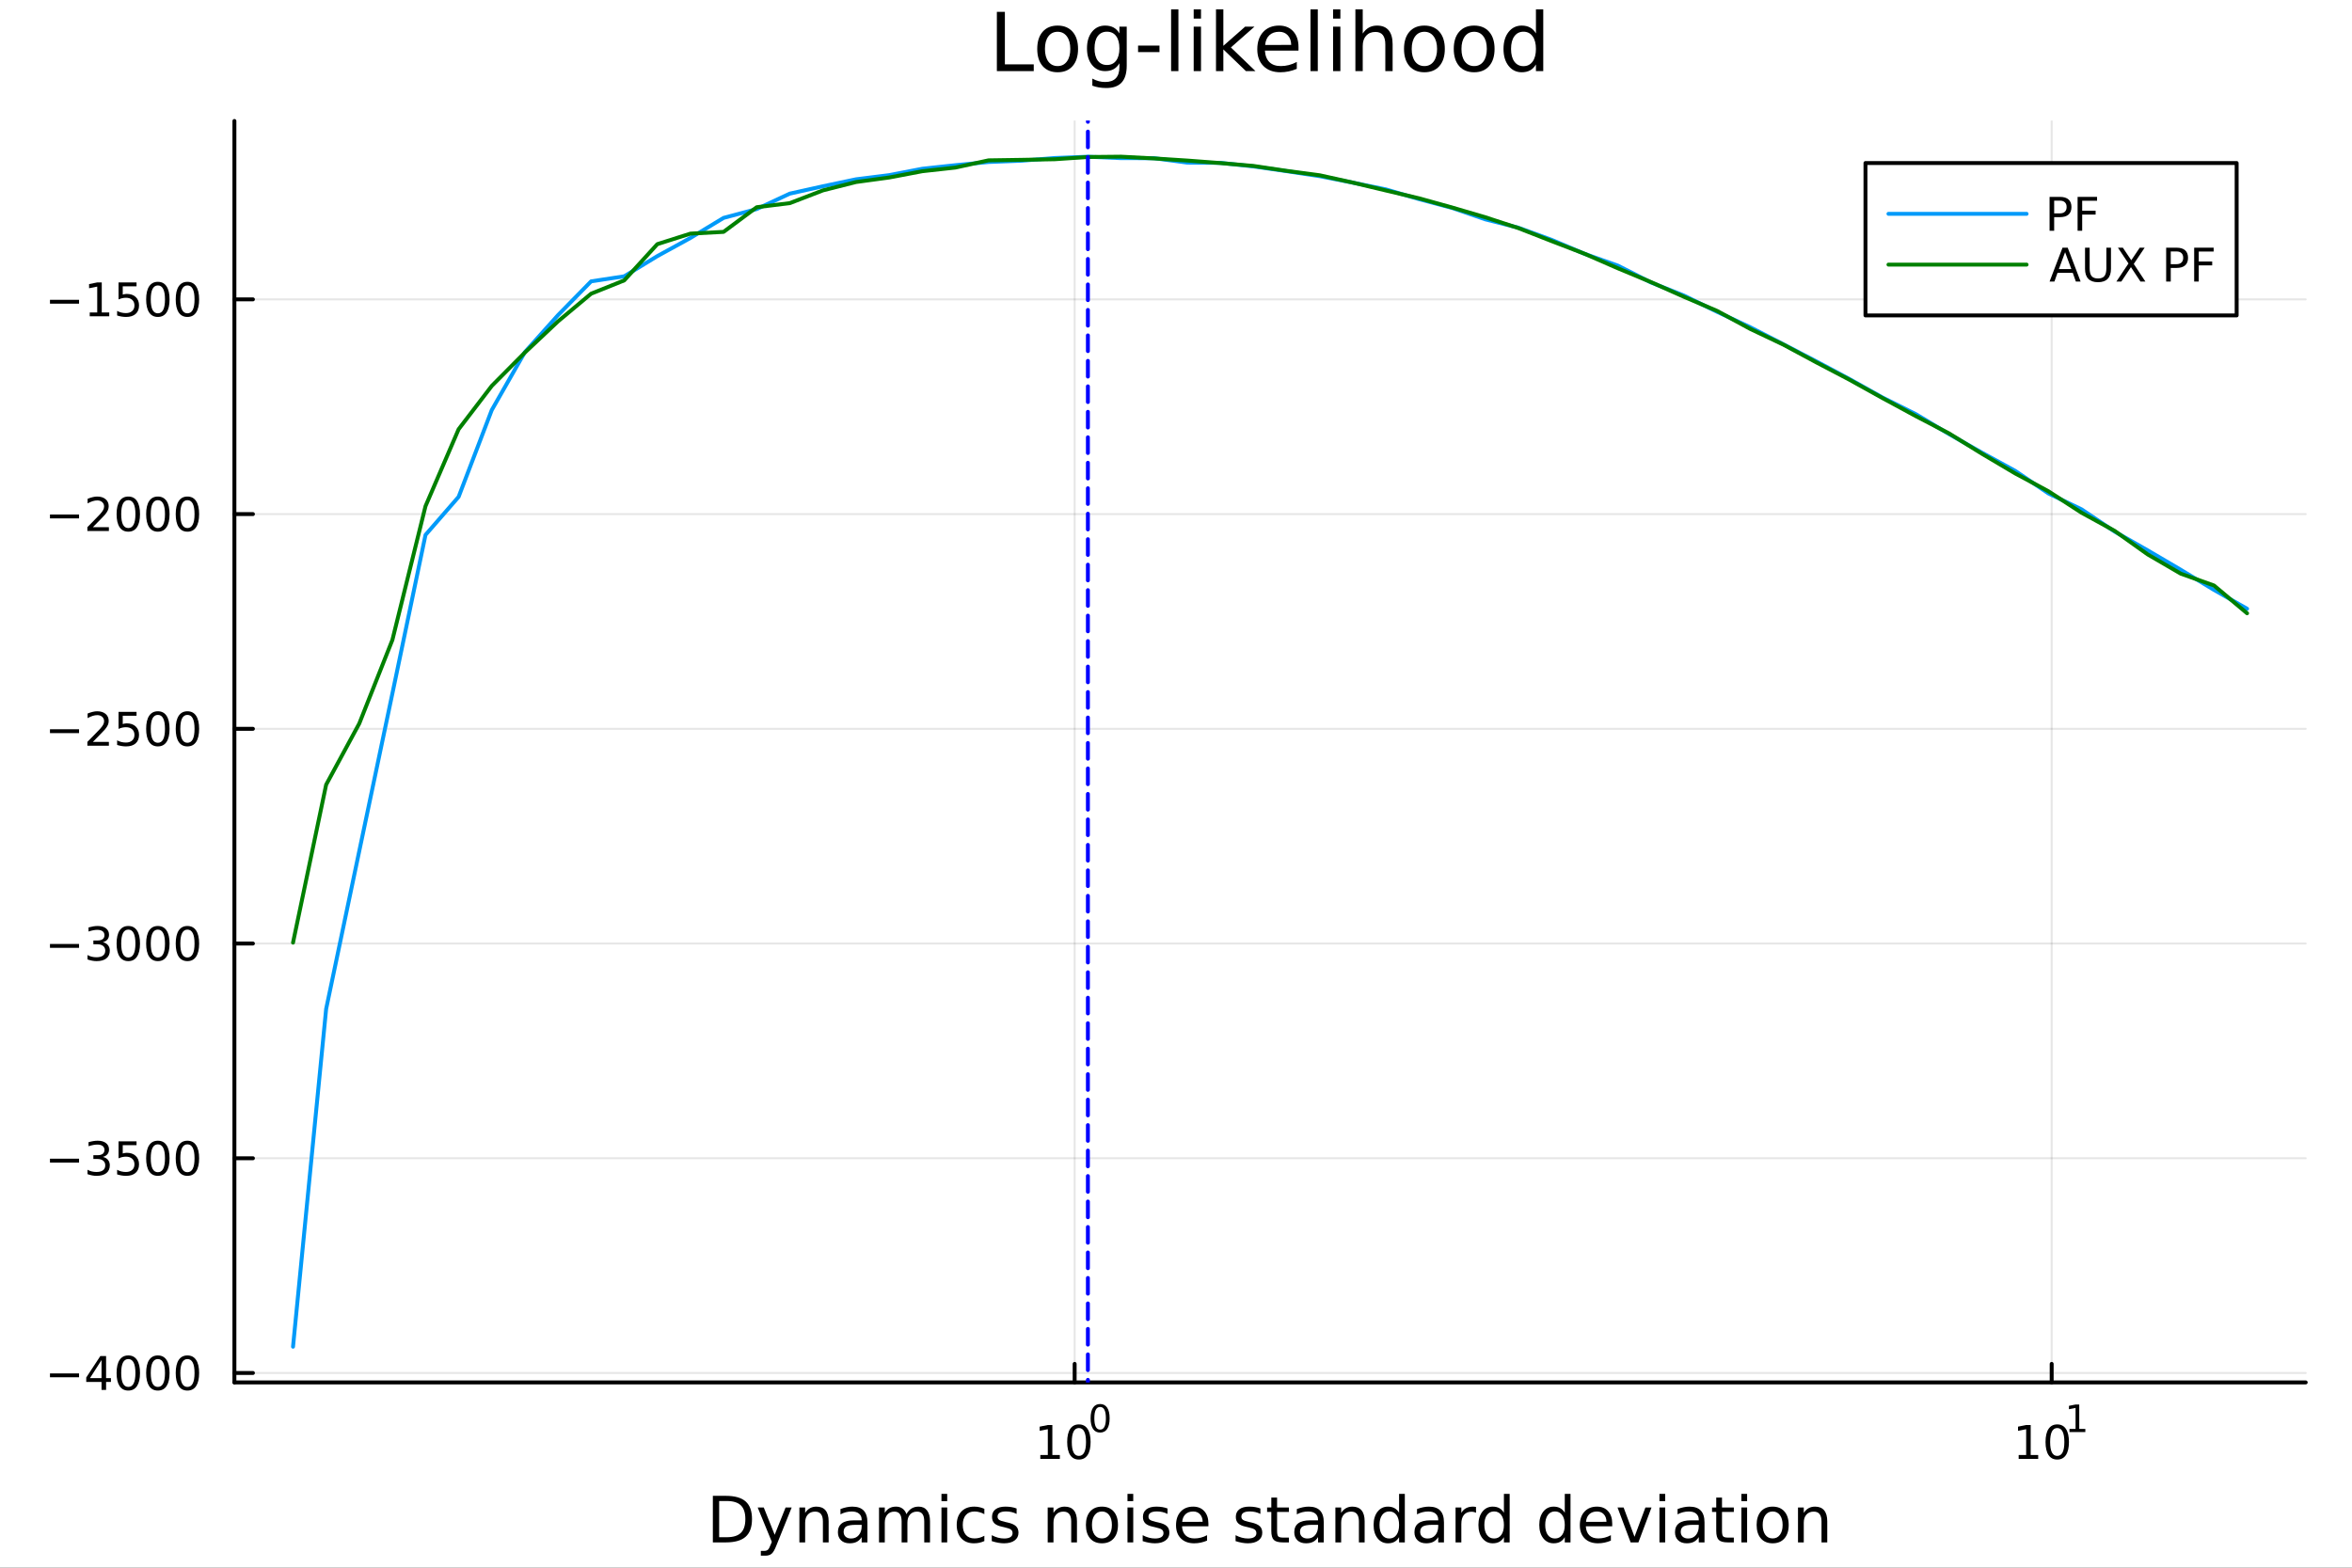 <?xml version="1.0" encoding="utf-8"?>
<svg xmlns="http://www.w3.org/2000/svg" xmlns:xlink="http://www.w3.org/1999/xlink" width="600" height="400" viewBox="0 0 2400 1600">
<rect x="0" y="0" width="2400" height="1600" fill="#333333" stroke="none"/>
<defs>
  <clipPath id="clip930">
    <rect x="0" y="0" width="2400" height="1600"/>
  </clipPath>
</defs>
<path clip-path="url(#clip930)" d="M0 1600 L2400 1600 L2400 0 L0 0  Z" fill="#ffffff" fill-rule="evenodd" fill-opacity="1"/>
<defs>
  <clipPath id="clip931">
    <rect x="480" y="0" width="1681" height="1600"/>
  </clipPath>
</defs>
<path clip-path="url(#clip930)" d="M239.19 1410.9 L2352.76 1410.9 L2352.76 123.472 L239.19 123.472  Z" fill="#ffffff" fill-rule="evenodd" fill-opacity="1"/>
<defs>
  <clipPath id="clip932">
    <rect x="239" y="123" width="2115" height="1288"/>
  </clipPath>
</defs>
<polyline clip-path="url(#clip932)" style="stroke:#000000; stroke-linecap:round; stroke-linejoin:round; stroke-width:2; stroke-opacity:0.1; fill:none" points="1096.58,1410.9 1096.58,123.472 "/>
<polyline clip-path="url(#clip932)" style="stroke:#000000; stroke-linecap:round; stroke-linejoin:round; stroke-width:2; stroke-opacity:0.1; fill:none" points="2093.55,1410.9 2093.55,123.472 "/>
<polyline clip-path="url(#clip932)" style="stroke:#000000; stroke-linecap:round; stroke-linejoin:round; stroke-width:2; stroke-opacity:0.1; fill:none" points="239.19,1401.28 2352.76,1401.28 "/>
<polyline clip-path="url(#clip932)" style="stroke:#000000; stroke-linecap:round; stroke-linejoin:round; stroke-width:2; stroke-opacity:0.1; fill:none" points="239.19,1182.13 2352.76,1182.13 "/>
<polyline clip-path="url(#clip932)" style="stroke:#000000; stroke-linecap:round; stroke-linejoin:round; stroke-width:2; stroke-opacity:0.1; fill:none" points="239.19,962.981 2352.76,962.981 "/>
<polyline clip-path="url(#clip932)" style="stroke:#000000; stroke-linecap:round; stroke-linejoin:round; stroke-width:2; stroke-opacity:0.1; fill:none" points="239.19,743.834 2352.76,743.834 "/>
<polyline clip-path="url(#clip932)" style="stroke:#000000; stroke-linecap:round; stroke-linejoin:round; stroke-width:2; stroke-opacity:0.1; fill:none" points="239.19,524.686 2352.76,524.686 "/>
<polyline clip-path="url(#clip932)" style="stroke:#000000; stroke-linecap:round; stroke-linejoin:round; stroke-width:2; stroke-opacity:0.1; fill:none" points="239.19,305.538 2352.76,305.538 "/>
<polyline clip-path="url(#clip930)" style="stroke:#000000; stroke-linecap:round; stroke-linejoin:round; stroke-width:4; stroke-opacity:1; fill:none" points="239.19,1410.9 2352.76,1410.9 "/>
<polyline clip-path="url(#clip930)" style="stroke:#000000; stroke-linecap:round; stroke-linejoin:round; stroke-width:4; stroke-opacity:1; fill:none" points="1096.58,1410.9 1096.58,1392 "/>
<polyline clip-path="url(#clip930)" style="stroke:#000000; stroke-linecap:round; stroke-linejoin:round; stroke-width:4; stroke-opacity:1; fill:none" points="2093.55,1410.9 2093.55,1392 "/>
<path clip-path="url(#clip930)" d="M1061.56 1485.02 L1069.2 1485.02 L1069.2 1458.66 L1060.89 1460.32 L1060.89 1456.06 L1069.16 1454.4 L1073.83 1454.4 L1073.83 1485.02 L1081.47 1485.02 L1081.47 1488.96 L1061.56 1488.96 L1061.56 1485.02 Z" fill="#000000" fill-rule="nonzero" fill-opacity="1" /><path clip-path="url(#clip930)" d="M1100.91 1457.48 Q1097.3 1457.48 1095.47 1461.04 Q1093.67 1464.58 1093.67 1471.71 Q1093.67 1478.82 1095.47 1482.38 Q1097.3 1485.92 1100.91 1485.92 Q1104.55 1485.92 1106.35 1482.38 Q1108.18 1478.82 1108.18 1471.71 Q1108.18 1464.58 1106.35 1461.04 Q1104.55 1457.48 1100.91 1457.48 M1100.91 1453.77 Q1106.72 1453.77 1109.78 1458.38 Q1112.86 1462.96 1112.86 1471.71 Q1112.86 1480.44 1109.78 1485.04 Q1106.72 1489.63 1100.91 1489.63 Q1095.1 1489.63 1092.03 1485.04 Q1088.97 1480.44 1088.97 1471.71 Q1088.97 1462.96 1092.03 1458.38 Q1095.1 1453.77 1100.91 1453.77 Z" fill="#000000" fill-rule="nonzero" fill-opacity="1" /><path clip-path="url(#clip930)" d="M1122.56 1435.97 Q1119.63 1435.97 1118.14 1438.86 Q1116.68 1441.74 1116.68 1447.53 Q1116.68 1453.31 1118.14 1456.2 Q1119.63 1459.08 1122.56 1459.08 Q1125.52 1459.08 1126.98 1456.2 Q1128.47 1453.31 1128.47 1447.53 Q1128.47 1441.74 1126.98 1438.86 Q1125.52 1435.97 1122.56 1435.97 M1122.56 1432.96 Q1127.28 1432.96 1129.77 1436.7 Q1132.27 1440.43 1132.27 1447.53 Q1132.27 1454.62 1129.77 1458.37 Q1127.28 1462.09 1122.56 1462.09 Q1117.84 1462.09 1115.34 1458.37 Q1112.86 1454.62 1112.86 1447.53 Q1112.86 1440.43 1115.34 1436.7 Q1117.84 1432.96 1122.56 1432.96 Z" fill="#000000" fill-rule="nonzero" fill-opacity="1" /><path clip-path="url(#clip930)" d="M2059.87 1485.02 L2067.51 1485.02 L2067.51 1458.66 L2059.2 1460.32 L2059.2 1456.06 L2067.47 1454.4 L2072.14 1454.4 L2072.14 1485.02 L2079.78 1485.02 L2079.78 1488.96 L2059.87 1488.96 L2059.87 1485.02 Z" fill="#000000" fill-rule="nonzero" fill-opacity="1" /><path clip-path="url(#clip930)" d="M2099.22 1457.48 Q2095.61 1457.48 2093.78 1461.04 Q2091.98 1464.58 2091.98 1471.71 Q2091.98 1478.82 2093.78 1482.38 Q2095.61 1485.92 2099.22 1485.92 Q2102.86 1485.92 2104.66 1482.38 Q2106.49 1478.82 2106.49 1471.71 Q2106.49 1464.58 2104.66 1461.04 Q2102.86 1457.48 2099.22 1457.48 M2099.22 1453.77 Q2105.03 1453.77 2108.09 1458.38 Q2111.17 1462.96 2111.17 1471.71 Q2111.17 1480.44 2108.09 1485.04 Q2105.03 1489.63 2099.22 1489.63 Q2093.41 1489.63 2090.34 1485.04 Q2087.28 1480.44 2087.28 1471.71 Q2087.28 1462.96 2090.34 1458.38 Q2093.41 1453.77 2099.22 1453.77 Z" fill="#000000" fill-rule="nonzero" fill-opacity="1" /><path clip-path="url(#clip930)" d="M2111.71 1458.35 L2117.92 1458.35 L2117.92 1436.93 L2111.17 1438.28 L2111.17 1434.82 L2117.88 1433.47 L2121.68 1433.47 L2121.68 1458.35 L2127.89 1458.35 L2127.89 1461.55 L2111.71 1461.55 L2111.71 1458.35 Z" fill="#000000" fill-rule="nonzero" fill-opacity="1" /><path clip-path="url(#clip930)" d="M733.834 1531.95 L733.834 1568.9 L741.6 1568.9 Q751.435 1568.9 755.986 1564.45 Q760.569 1559.99 760.569 1550.38 Q760.569 1540.83 755.986 1536.4 Q751.435 1531.95 741.6 1531.95 L733.834 1531.95 M727.404 1526.67 L740.613 1526.67 Q754.427 1526.67 760.888 1532.43 Q767.349 1538.16 767.349 1550.38 Q767.349 1562.66 760.856 1568.42 Q754.363 1574.19 740.613 1574.19 L727.404 1574.19 L727.404 1526.67 Z" fill="#000000" fill-rule="nonzero" fill-opacity="1" /><path clip-path="url(#clip930)" d="M792.175 1577.5 Q789.693 1583.86 787.337 1585.8 Q784.982 1587.74 781.035 1587.74 L776.356 1587.74 L776.356 1582.84 L779.794 1582.84 Q782.213 1582.84 783.55 1581.7 Q784.886 1580.55 786.51 1576.29 L787.56 1573.61 L773.142 1538.54 L779.348 1538.54 L790.488 1566.42 L801.628 1538.54 L807.835 1538.54 L792.175 1577.5 Z" fill="#000000" fill-rule="nonzero" fill-opacity="1" /><path clip-path="url(#clip930)" d="M845.552 1552.67 L845.552 1574.19 L839.695 1574.19 L839.695 1552.86 Q839.695 1547.8 837.722 1545.29 Q835.748 1542.77 831.802 1542.77 Q827.059 1542.77 824.322 1545.79 Q821.585 1548.82 821.585 1554.04 L821.585 1574.19 L815.696 1574.19 L815.696 1538.54 L821.585 1538.54 L821.585 1544.08 Q823.685 1540.86 826.518 1539.27 Q829.383 1537.68 833.107 1537.68 Q839.25 1537.68 842.401 1541.5 Q845.552 1545.29 845.552 1552.67 Z" fill="#000000" fill-rule="nonzero" fill-opacity="1" /><path clip-path="url(#clip930)" d="M873.433 1556.27 Q866.336 1556.27 863.598 1557.89 Q860.861 1559.51 860.861 1563.43 Q860.861 1566.55 862.898 1568.39 Q864.967 1570.21 868.5 1570.21 Q873.37 1570.21 876.298 1566.77 Q879.258 1563.3 879.258 1557.57 L879.258 1556.27 L873.433 1556.27 M885.115 1553.85 L885.115 1574.19 L879.258 1574.19 L879.258 1568.77 Q877.253 1572.02 874.261 1573.58 Q871.269 1575.11 866.94 1575.11 Q861.466 1575.11 858.219 1572.05 Q855.005 1568.97 855.005 1563.81 Q855.005 1557.79 859.015 1554.74 Q863.057 1551.68 871.046 1551.68 L879.258 1551.68 L879.258 1551.11 Q879.258 1547.07 876.584 1544.87 Q873.943 1542.64 869.137 1542.64 Q866.081 1542.64 863.185 1543.38 Q860.288 1544.11 857.615 1545.57 L857.615 1540.16 Q860.829 1538.92 863.853 1538.31 Q866.877 1537.68 869.741 1537.68 Q877.476 1537.68 881.295 1541.69 Q885.115 1545.7 885.115 1553.85 Z" fill="#000000" fill-rule="nonzero" fill-opacity="1" /><path clip-path="url(#clip930)" d="M924.932 1545.38 Q927.128 1541.43 930.184 1539.56 Q933.239 1537.68 937.377 1537.68 Q942.947 1537.68 945.971 1541.59 Q948.994 1545.48 948.994 1552.67 L948.994 1574.19 L943.106 1574.19 L943.106 1552.86 Q943.106 1547.74 941.292 1545.25 Q939.478 1542.77 935.754 1542.77 Q931.202 1542.77 928.56 1545.79 Q925.919 1548.82 925.919 1554.04 L925.919 1574.19 L920.03 1574.19 L920.03 1552.86 Q920.03 1547.7 918.216 1545.25 Q916.402 1542.77 912.614 1542.77 Q908.127 1542.77 905.485 1545.83 Q902.843 1548.85 902.843 1554.04 L902.843 1574.19 L896.955 1574.19 L896.955 1538.54 L902.843 1538.54 L902.843 1544.08 Q904.848 1540.8 907.649 1539.24 Q910.45 1537.68 914.301 1537.68 Q918.184 1537.68 920.89 1539.65 Q923.627 1541.62 924.932 1545.38 Z" fill="#000000" fill-rule="nonzero" fill-opacity="1" /><path clip-path="url(#clip930)" d="M960.675 1538.54 L966.532 1538.54 L966.532 1574.19 L960.675 1574.19 L960.675 1538.54 M960.675 1524.66 L966.532 1524.66 L966.532 1532.08 L960.675 1532.08 L960.675 1524.66 Z" fill="#000000" fill-rule="nonzero" fill-opacity="1" /><path clip-path="url(#clip930)" d="M1004.44 1539.91 L1004.44 1545.38 Q1001.96 1544.01 999.443 1543.34 Q996.96 1542.64 994.414 1542.64 Q988.716 1542.64 985.565 1546.27 Q982.414 1549.87 982.414 1556.39 Q982.414 1562.92 985.565 1566.55 Q988.716 1570.14 994.414 1570.14 Q996.96 1570.14 999.443 1569.47 Q1001.96 1568.77 1004.44 1567.41 L1004.44 1572.82 Q1001.99 1573.96 999.347 1574.54 Q996.737 1575.11 993.777 1575.11 Q985.725 1575.11 980.982 1570.05 Q976.24 1564.99 976.24 1556.39 Q976.24 1547.67 981.014 1542.68 Q985.82 1537.68 994.159 1537.68 Q996.865 1537.68 999.443 1538.25 Q1002.02 1538.79 1004.44 1539.91 Z" fill="#000000" fill-rule="nonzero" fill-opacity="1" /><path clip-path="url(#clip930)" d="M1037.35 1539.59 L1037.35 1545.13 Q1034.87 1543.85 1032.19 1543.22 Q1029.52 1542.58 1026.66 1542.58 Q1022.3 1542.58 1020.1 1543.92 Q1017.93 1545.25 1017.93 1547.93 Q1017.93 1549.96 1019.49 1551.14 Q1021.05 1552.29 1025.76 1553.34 L1027.77 1553.78 Q1034.01 1555.12 1036.62 1557.57 Q1039.26 1559.99 1039.26 1564.35 Q1039.26 1569.32 1035.31 1572.21 Q1031.4 1575.11 1024.52 1575.11 Q1021.66 1575.11 1018.54 1574.54 Q1015.45 1573.99 1012.01 1572.88 L1012.01 1566.83 Q1015.26 1568.52 1018.41 1569.38 Q1021.56 1570.21 1024.65 1570.21 Q1028.79 1570.21 1031.02 1568.81 Q1033.24 1567.37 1033.24 1564.8 Q1033.24 1562.41 1031.62 1561.14 Q1030.03 1559.86 1024.59 1558.68 L1022.55 1558.21 Q1017.11 1557.06 1014.69 1554.71 Q1012.27 1552.32 1012.27 1548.18 Q1012.27 1543.15 1015.83 1540.42 Q1019.4 1537.68 1025.96 1537.68 Q1029.2 1537.68 1032.07 1538.16 Q1034.93 1538.63 1037.35 1539.59 Z" fill="#000000" fill-rule="nonzero" fill-opacity="1" /><path clip-path="url(#clip930)" d="M1098.94 1552.67 L1098.94 1574.19 L1093.08 1574.19 L1093.08 1552.86 Q1093.08 1547.8 1091.11 1545.29 Q1089.14 1542.77 1085.19 1542.77 Q1080.45 1542.77 1077.71 1545.79 Q1074.97 1548.82 1074.97 1554.04 L1074.97 1574.19 L1069.08 1574.19 L1069.08 1538.54 L1074.97 1538.54 L1074.97 1544.08 Q1077.07 1540.86 1079.91 1539.27 Q1082.77 1537.68 1086.49 1537.68 Q1092.64 1537.68 1095.79 1541.5 Q1098.94 1545.29 1098.94 1552.67 Z" fill="#000000" fill-rule="nonzero" fill-opacity="1" /><path clip-path="url(#clip930)" d="M1124.43 1542.64 Q1119.72 1542.64 1116.99 1546.34 Q1114.25 1550 1114.25 1556.39 Q1114.25 1562.79 1116.95 1566.48 Q1119.69 1570.14 1124.43 1570.14 Q1129.11 1570.14 1131.85 1566.45 Q1134.59 1562.76 1134.59 1556.39 Q1134.59 1550.06 1131.85 1546.37 Q1129.11 1542.64 1124.43 1542.64 M1124.43 1537.68 Q1132.07 1537.68 1136.43 1542.64 Q1140.79 1547.61 1140.79 1556.39 Q1140.79 1565.15 1136.43 1570.14 Q1132.07 1575.11 1124.43 1575.11 Q1116.76 1575.11 1112.4 1570.14 Q1108.07 1565.15 1108.07 1556.39 Q1108.07 1547.61 1112.4 1542.64 Q1116.76 1537.68 1124.43 1537.68 Z" fill="#000000" fill-rule="nonzero" fill-opacity="1" /><path clip-path="url(#clip930)" d="M1150.5 1538.54 L1156.36 1538.54 L1156.36 1574.19 L1150.5 1574.19 L1150.5 1538.54 M1150.5 1524.66 L1156.36 1524.66 L1156.36 1532.08 L1150.5 1532.08 L1150.5 1524.66 Z" fill="#000000" fill-rule="nonzero" fill-opacity="1" /><path clip-path="url(#clip930)" d="M1191.34 1539.59 L1191.34 1545.13 Q1188.85 1543.85 1186.18 1543.22 Q1183.51 1542.58 1180.64 1542.58 Q1176.28 1542.58 1174.09 1543.92 Q1171.92 1545.25 1171.92 1547.93 Q1171.92 1549.96 1173.48 1551.14 Q1175.04 1552.29 1179.75 1553.34 L1181.76 1553.78 Q1187.99 1555.12 1190.6 1557.57 Q1193.25 1559.99 1193.25 1564.35 Q1193.25 1569.32 1189.3 1572.21 Q1185.38 1575.11 1178.51 1575.11 Q1175.65 1575.11 1172.53 1574.54 Q1169.44 1573.99 1166 1572.88 L1166 1566.83 Q1169.25 1568.52 1172.4 1569.38 Q1175.55 1570.21 1178.64 1570.21 Q1182.77 1570.21 1185 1568.81 Q1187.23 1567.37 1187.23 1564.8 Q1187.23 1562.41 1185.61 1561.14 Q1184.02 1559.86 1178.57 1558.68 L1176.54 1558.21 Q1171.09 1557.06 1168.67 1554.71 Q1166.26 1552.32 1166.26 1548.18 Q1166.26 1543.15 1169.82 1540.42 Q1173.39 1537.68 1179.94 1537.68 Q1183.19 1537.68 1186.05 1538.16 Q1188.92 1538.63 1191.34 1539.59 Z" fill="#000000" fill-rule="nonzero" fill-opacity="1" /><path clip-path="url(#clip930)" d="M1233.06 1554.9 L1233.06 1557.76 L1206.14 1557.76 Q1206.52 1563.81 1209.77 1566.99 Q1213.04 1570.14 1218.87 1570.14 Q1222.24 1570.14 1225.39 1569.32 Q1228.58 1568.49 1231.7 1566.83 L1231.7 1572.37 Q1228.54 1573.71 1225.23 1574.41 Q1221.92 1575.11 1218.52 1575.11 Q1209.99 1575.11 1204.99 1570.14 Q1200.03 1565.18 1200.03 1556.71 Q1200.03 1547.96 1204.74 1542.83 Q1209.48 1537.68 1217.5 1537.68 Q1224.69 1537.68 1228.86 1542.33 Q1233.06 1546.94 1233.06 1554.9 M1227.21 1553.18 Q1227.14 1548.37 1224.5 1545.51 Q1221.89 1542.64 1217.56 1542.64 Q1212.66 1542.64 1209.7 1545.41 Q1206.77 1548.18 1206.33 1553.21 L1227.21 1553.18 Z" fill="#000000" fill-rule="nonzero" fill-opacity="1" /><path clip-path="url(#clip930)" d="M1286.12 1539.59 L1286.12 1545.13 Q1283.64 1543.85 1280.97 1543.22 Q1278.29 1542.58 1275.43 1542.58 Q1271.07 1542.58 1268.87 1543.92 Q1266.71 1545.25 1266.71 1547.93 Q1266.71 1549.96 1268.27 1551.14 Q1269.83 1552.29 1274.54 1553.34 L1276.54 1553.78 Q1282.78 1555.12 1285.39 1557.57 Q1288.03 1559.99 1288.03 1564.35 Q1288.03 1569.32 1284.09 1572.21 Q1280.17 1575.11 1273.3 1575.11 Q1270.43 1575.11 1267.31 1574.54 Q1264.22 1573.99 1260.79 1572.88 L1260.79 1566.83 Q1264.03 1568.52 1267.18 1569.38 Q1270.34 1570.21 1273.42 1570.21 Q1277.56 1570.21 1279.79 1568.81 Q1282.02 1567.37 1282.02 1564.8 Q1282.02 1562.41 1280.39 1561.14 Q1278.8 1559.86 1273.36 1558.68 L1271.32 1558.21 Q1265.88 1557.06 1263.46 1554.71 Q1261.04 1552.32 1261.04 1548.18 Q1261.04 1543.15 1264.61 1540.42 Q1268.17 1537.68 1274.73 1537.68 Q1277.97 1537.68 1280.84 1538.16 Q1283.7 1538.63 1286.12 1539.59 Z" fill="#000000" fill-rule="nonzero" fill-opacity="1" /><path clip-path="url(#clip930)" d="M1303.15 1528.42 L1303.15 1538.54 L1315.21 1538.54 L1315.21 1543.09 L1303.15 1543.09 L1303.15 1562.44 Q1303.15 1566.8 1304.33 1568.04 Q1305.54 1569.28 1309.2 1569.28 L1315.21 1569.28 L1315.21 1574.19 L1309.2 1574.19 Q1302.42 1574.19 1299.84 1571.67 Q1297.26 1569.12 1297.26 1562.44 L1297.26 1543.09 L1292.97 1543.09 L1292.97 1538.54 L1297.26 1538.54 L1297.26 1528.42 L1303.15 1528.42 Z" fill="#000000" fill-rule="nonzero" fill-opacity="1" /><path clip-path="url(#clip930)" d="M1339.12 1556.27 Q1332.02 1556.27 1329.28 1557.89 Q1326.54 1559.51 1326.54 1563.43 Q1326.54 1566.55 1328.58 1568.39 Q1330.65 1570.21 1334.18 1570.21 Q1339.05 1570.21 1341.98 1566.77 Q1344.94 1563.3 1344.94 1557.57 L1344.94 1556.27 L1339.12 1556.27 M1350.8 1553.85 L1350.8 1574.19 L1344.94 1574.19 L1344.94 1568.77 Q1342.94 1572.02 1339.94 1573.58 Q1336.95 1575.11 1332.62 1575.11 Q1327.15 1575.11 1323.9 1572.05 Q1320.69 1568.97 1320.69 1563.81 Q1320.69 1557.79 1324.7 1554.74 Q1328.74 1551.68 1336.73 1551.68 L1344.94 1551.68 L1344.94 1551.11 Q1344.94 1547.07 1342.27 1544.87 Q1339.63 1542.64 1334.82 1542.64 Q1331.76 1542.64 1328.87 1543.38 Q1325.97 1544.11 1323.3 1545.57 L1323.3 1540.16 Q1326.51 1538.92 1329.54 1538.31 Q1332.56 1537.68 1335.42 1537.68 Q1343.16 1537.68 1346.98 1541.69 Q1350.8 1545.7 1350.8 1553.85 Z" fill="#000000" fill-rule="nonzero" fill-opacity="1" /><path clip-path="url(#clip930)" d="M1392.49 1552.67 L1392.49 1574.19 L1386.64 1574.19 L1386.64 1552.86 Q1386.64 1547.8 1384.66 1545.29 Q1382.69 1542.77 1378.74 1542.77 Q1374 1542.77 1371.26 1545.79 Q1368.53 1548.82 1368.53 1554.04 L1368.53 1574.19 L1362.64 1574.19 L1362.64 1538.54 L1368.53 1538.54 L1368.53 1544.08 Q1370.63 1540.86 1373.46 1539.27 Q1376.32 1537.68 1380.05 1537.68 Q1386.19 1537.68 1389.34 1541.5 Q1392.49 1545.29 1392.49 1552.67 Z" fill="#000000" fill-rule="nonzero" fill-opacity="1" /><path clip-path="url(#clip930)" d="M1427.63 1543.95 L1427.63 1524.66 L1433.49 1524.66 L1433.49 1574.19 L1427.63 1574.19 L1427.63 1568.84 Q1425.79 1572.02 1422.95 1573.58 Q1420.15 1575.11 1416.21 1575.11 Q1409.74 1575.11 1405.67 1569.95 Q1401.63 1564.8 1401.63 1556.39 Q1401.63 1547.99 1405.67 1542.83 Q1409.74 1537.68 1416.21 1537.68 Q1420.15 1537.68 1422.95 1539.24 Q1425.79 1540.77 1427.63 1543.95 M1407.68 1556.39 Q1407.68 1562.85 1410.32 1566.55 Q1412.99 1570.21 1417.64 1570.21 Q1422.28 1570.21 1424.96 1566.55 Q1427.63 1562.85 1427.63 1556.39 Q1427.63 1549.93 1424.96 1546.27 Q1422.28 1542.58 1417.64 1542.58 Q1412.99 1542.58 1410.32 1546.27 Q1407.68 1549.93 1407.68 1556.39 Z" fill="#000000" fill-rule="nonzero" fill-opacity="1" /><path clip-path="url(#clip930)" d="M1461.75 1556.27 Q1454.65 1556.27 1451.92 1557.89 Q1449.18 1559.51 1449.18 1563.43 Q1449.18 1566.55 1451.22 1568.39 Q1453.29 1570.21 1456.82 1570.21 Q1461.69 1570.21 1464.62 1566.77 Q1467.58 1563.3 1467.58 1557.57 L1467.58 1556.27 L1461.75 1556.27 M1473.43 1553.85 L1473.43 1574.19 L1467.58 1574.19 L1467.58 1568.77 Q1465.57 1572.02 1462.58 1573.58 Q1459.59 1575.11 1455.26 1575.11 Q1449.78 1575.11 1446.54 1572.05 Q1443.32 1568.97 1443.32 1563.81 Q1443.32 1557.79 1447.33 1554.74 Q1451.38 1551.68 1459.36 1551.68 L1467.58 1551.68 L1467.58 1551.11 Q1467.58 1547.07 1464.9 1544.87 Q1462.26 1542.64 1457.46 1542.64 Q1454.4 1542.64 1451.5 1543.38 Q1448.61 1544.11 1445.93 1545.57 L1445.93 1540.16 Q1449.15 1538.92 1452.17 1538.31 Q1455.2 1537.68 1458.06 1537.68 Q1465.79 1537.68 1469.61 1541.69 Q1473.43 1545.7 1473.43 1553.85 Z" fill="#000000" fill-rule="nonzero" fill-opacity="1" /><path clip-path="url(#clip930)" d="M1506.15 1544.01 Q1505.17 1543.44 1503.99 1543.18 Q1502.84 1542.9 1501.44 1542.9 Q1496.48 1542.9 1493.8 1546.14 Q1491.16 1549.36 1491.16 1555.41 L1491.16 1574.19 L1485.27 1574.19 L1485.27 1538.54 L1491.16 1538.54 L1491.16 1544.08 Q1493.01 1540.83 1495.97 1539.27 Q1498.93 1537.68 1503.16 1537.68 Q1503.77 1537.68 1504.5 1537.77 Q1505.23 1537.84 1506.12 1538 L1506.15 1544.01 Z" fill="#000000" fill-rule="nonzero" fill-opacity="1" /><path clip-path="url(#clip930)" d="M1534.61 1543.95 L1534.61 1524.66 L1540.46 1524.66 L1540.46 1574.19 L1534.61 1574.19 L1534.61 1568.84 Q1532.76 1572.02 1529.93 1573.58 Q1527.13 1575.11 1523.18 1575.11 Q1516.72 1575.11 1512.65 1569.95 Q1508.6 1564.8 1508.6 1556.39 Q1508.6 1547.99 1512.65 1542.83 Q1516.72 1537.68 1523.18 1537.68 Q1527.13 1537.68 1529.93 1539.24 Q1532.76 1540.77 1534.61 1543.95 M1514.65 1556.39 Q1514.65 1562.85 1517.29 1566.55 Q1519.97 1570.21 1524.61 1570.21 Q1529.26 1570.21 1531.93 1566.55 Q1534.61 1562.85 1534.61 1556.39 Q1534.61 1549.93 1531.93 1546.27 Q1529.26 1542.58 1524.61 1542.58 Q1519.97 1542.58 1517.29 1546.27 Q1514.65 1549.93 1514.65 1556.39 Z" fill="#000000" fill-rule="nonzero" fill-opacity="1" /><path clip-path="url(#clip930)" d="M1596.71 1543.95 L1596.71 1524.66 L1602.56 1524.66 L1602.56 1574.19 L1596.71 1574.19 L1596.71 1568.84 Q1594.86 1572.02 1592.03 1573.58 Q1589.23 1575.11 1585.28 1575.11 Q1578.82 1575.11 1574.74 1569.95 Q1570.7 1564.8 1570.7 1556.39 Q1570.7 1547.99 1574.74 1542.83 Q1578.82 1537.68 1585.28 1537.68 Q1589.23 1537.68 1592.03 1539.24 Q1594.86 1540.77 1596.71 1543.95 M1576.75 1556.39 Q1576.75 1562.85 1579.39 1566.55 Q1582.06 1570.21 1586.71 1570.21 Q1591.36 1570.21 1594.03 1566.55 Q1596.71 1562.85 1596.71 1556.39 Q1596.71 1549.93 1594.03 1546.27 Q1591.36 1542.58 1586.71 1542.58 Q1582.06 1542.58 1579.39 1546.27 Q1576.75 1549.93 1576.75 1556.39 Z" fill="#000000" fill-rule="nonzero" fill-opacity="1" /><path clip-path="url(#clip930)" d="M1645.12 1554.9 L1645.12 1557.76 L1618.19 1557.76 Q1618.57 1563.81 1621.82 1566.99 Q1625.1 1570.14 1630.92 1570.14 Q1634.29 1570.14 1637.45 1569.32 Q1640.63 1568.49 1643.75 1566.83 L1643.75 1572.37 Q1640.6 1573.71 1637.29 1574.41 Q1633.98 1575.11 1630.57 1575.11 Q1622.04 1575.11 1617.04 1570.14 Q1612.08 1565.18 1612.08 1556.71 Q1612.08 1547.96 1616.79 1542.83 Q1621.53 1537.68 1629.55 1537.68 Q1636.75 1537.68 1640.91 1542.33 Q1645.12 1546.94 1645.12 1554.9 M1639.26 1553.18 Q1639.2 1548.37 1636.55 1545.51 Q1633.94 1542.64 1629.62 1542.64 Q1624.71 1542.64 1621.75 1545.41 Q1618.83 1548.18 1618.38 1553.21 L1639.26 1553.18 Z" fill="#000000" fill-rule="nonzero" fill-opacity="1" /><path clip-path="url(#clip930)" d="M1650.53 1538.54 L1656.73 1538.54 L1667.87 1568.46 L1679.01 1538.54 L1685.22 1538.54 L1671.85 1574.19 L1663.9 1574.19 L1650.53 1538.54 Z" fill="#000000" fill-rule="nonzero" fill-opacity="1" /><path clip-path="url(#clip930)" d="M1693.3 1538.54 L1699.16 1538.54 L1699.16 1574.19 L1693.3 1574.19 L1693.3 1538.54 M1693.3 1524.66 L1699.16 1524.66 L1699.16 1532.08 L1693.3 1532.08 L1693.3 1524.66 Z" fill="#000000" fill-rule="nonzero" fill-opacity="1" /><path clip-path="url(#clip930)" d="M1727.62 1556.27 Q1720.52 1556.27 1717.78 1557.89 Q1715.04 1559.51 1715.04 1563.43 Q1715.04 1566.55 1717.08 1568.39 Q1719.15 1570.21 1722.68 1570.21 Q1727.55 1570.21 1730.48 1566.77 Q1733.44 1563.3 1733.44 1557.57 L1733.44 1556.27 L1727.62 1556.27 M1739.3 1553.85 L1739.3 1574.19 L1733.44 1574.19 L1733.44 1568.77 Q1731.44 1572.02 1728.44 1573.58 Q1725.45 1575.11 1721.12 1575.11 Q1715.65 1575.11 1712.4 1572.05 Q1709.19 1568.97 1709.19 1563.81 Q1709.19 1557.79 1713.2 1554.74 Q1717.24 1551.68 1725.23 1551.68 L1733.44 1551.68 L1733.44 1551.11 Q1733.44 1547.07 1730.77 1544.87 Q1728.13 1542.64 1723.32 1542.64 Q1720.26 1542.64 1717.37 1543.38 Q1714.47 1544.11 1711.8 1545.57 L1711.8 1540.16 Q1715.01 1538.92 1718.04 1538.31 Q1721.06 1537.68 1723.92 1537.68 Q1731.66 1537.68 1735.48 1541.69 Q1739.3 1545.7 1739.3 1553.85 Z" fill="#000000" fill-rule="nonzero" fill-opacity="1" /><path clip-path="url(#clip930)" d="M1757.15 1528.42 L1757.15 1538.54 L1769.22 1538.54 L1769.22 1543.09 L1757.15 1543.09 L1757.15 1562.44 Q1757.15 1566.8 1758.33 1568.04 Q1759.54 1569.28 1763.2 1569.28 L1769.22 1569.28 L1769.22 1574.19 L1763.2 1574.19 Q1756.42 1574.19 1753.84 1571.67 Q1751.26 1569.12 1751.26 1562.44 L1751.26 1543.09 L1746.97 1543.09 L1746.97 1538.54 L1751.26 1538.54 L1751.26 1528.42 L1757.15 1528.42 Z" fill="#000000" fill-rule="nonzero" fill-opacity="1" /><path clip-path="url(#clip930)" d="M1776.92 1538.54 L1782.77 1538.54 L1782.77 1574.19 L1776.92 1574.19 L1776.92 1538.54 M1776.92 1524.66 L1782.77 1524.66 L1782.77 1532.08 L1776.92 1532.08 L1776.92 1524.66 Z" fill="#000000" fill-rule="nonzero" fill-opacity="1" /><path clip-path="url(#clip930)" d="M1808.84 1542.64 Q1804.13 1542.64 1801.39 1546.34 Q1798.66 1550 1798.66 1556.39 Q1798.66 1562.79 1801.36 1566.48 Q1804.1 1570.14 1808.84 1570.14 Q1813.52 1570.14 1816.26 1566.45 Q1819 1562.76 1819 1556.39 Q1819 1550.06 1816.26 1546.37 Q1813.52 1542.64 1808.84 1542.64 M1808.84 1537.68 Q1816.48 1537.68 1820.84 1542.64 Q1825.2 1547.61 1825.2 1556.39 Q1825.2 1565.15 1820.84 1570.14 Q1816.48 1575.11 1808.84 1575.11 Q1801.17 1575.11 1796.81 1570.14 Q1792.48 1565.15 1792.48 1556.39 Q1792.48 1547.61 1796.81 1542.64 Q1801.17 1537.68 1808.84 1537.68 Z" fill="#000000" fill-rule="nonzero" fill-opacity="1" /><path clip-path="url(#clip930)" d="M1864.54 1552.67 L1864.54 1574.19 L1858.69 1574.19 L1858.69 1552.86 Q1858.69 1547.8 1856.71 1545.29 Q1854.74 1542.77 1850.79 1542.77 Q1846.05 1542.77 1843.31 1545.79 Q1840.58 1548.82 1840.58 1554.04 L1840.58 1574.19 L1834.69 1574.19 L1834.69 1538.54 L1840.58 1538.54 L1840.58 1544.08 Q1842.68 1540.86 1845.51 1539.27 Q1848.37 1537.68 1852.1 1537.68 Q1858.24 1537.68 1861.39 1541.5 Q1864.54 1545.29 1864.54 1552.67 Z" fill="#000000" fill-rule="nonzero" fill-opacity="1" /><polyline clip-path="url(#clip930)" style="stroke:#000000; stroke-linecap:round; stroke-linejoin:round; stroke-width:4; stroke-opacity:1; fill:none" points="239.19,1410.9 239.19,123.472 "/>
<polyline clip-path="url(#clip930)" style="stroke:#000000; stroke-linecap:round; stroke-linejoin:round; stroke-width:4; stroke-opacity:1; fill:none" points="239.19,1401.28 258.088,1401.28 "/>
<polyline clip-path="url(#clip930)" style="stroke:#000000; stroke-linecap:round; stroke-linejoin:round; stroke-width:4; stroke-opacity:1; fill:none" points="239.19,1182.13 258.088,1182.13 "/>
<polyline clip-path="url(#clip930)" style="stroke:#000000; stroke-linecap:round; stroke-linejoin:round; stroke-width:4; stroke-opacity:1; fill:none" points="239.19,962.981 258.088,962.981 "/>
<polyline clip-path="url(#clip930)" style="stroke:#000000; stroke-linecap:round; stroke-linejoin:round; stroke-width:4; stroke-opacity:1; fill:none" points="239.19,743.834 258.088,743.834 "/>
<polyline clip-path="url(#clip930)" style="stroke:#000000; stroke-linecap:round; stroke-linejoin:round; stroke-width:4; stroke-opacity:1; fill:none" points="239.19,524.686 258.088,524.686 "/>
<polyline clip-path="url(#clip930)" style="stroke:#000000; stroke-linecap:round; stroke-linejoin:round; stroke-width:4; stroke-opacity:1; fill:none" points="239.19,305.538 258.088,305.538 "/>
<path clip-path="url(#clip930)" d="M50.992 1401.73 L80.668 1401.73 L80.668 1405.66 L50.992 1405.66 L50.992 1401.73 Z" fill="#000000" fill-rule="nonzero" fill-opacity="1" /><path clip-path="url(#clip930)" d="M103.608 1388.07 L91.802 1406.52 L103.608 1406.52 L103.608 1388.07 M102.381 1384 L108.26 1384 L108.26 1406.52 L113.191 1406.52 L113.191 1410.41 L108.26 1410.41 L108.26 1418.56 L103.608 1418.56 L103.608 1410.41 L88.006 1410.41 L88.006 1405.89 L102.381 1384 Z" fill="#000000" fill-rule="nonzero" fill-opacity="1" /><path clip-path="url(#clip930)" d="M130.922 1387.08 Q127.311 1387.08 125.482 1390.64 Q123.677 1394.18 123.677 1401.31 Q123.677 1408.42 125.482 1411.98 Q127.311 1415.52 130.922 1415.52 Q134.556 1415.52 136.362 1411.98 Q138.191 1408.42 138.191 1401.31 Q138.191 1394.18 136.362 1390.64 Q134.556 1387.08 130.922 1387.08 M130.922 1383.37 Q136.732 1383.37 139.788 1387.98 Q142.867 1392.56 142.867 1401.31 Q142.867 1410.04 139.788 1414.64 Q136.732 1419.23 130.922 1419.23 Q125.112 1419.23 122.033 1414.64 Q118.978 1410.04 118.978 1401.31 Q118.978 1392.56 122.033 1387.98 Q125.112 1383.37 130.922 1383.37 Z" fill="#000000" fill-rule="nonzero" fill-opacity="1" /><path clip-path="url(#clip930)" d="M161.084 1387.08 Q157.473 1387.08 155.644 1390.64 Q153.839 1394.18 153.839 1401.31 Q153.839 1408.42 155.644 1411.98 Q157.473 1415.52 161.084 1415.52 Q164.718 1415.52 166.524 1411.98 Q168.353 1408.42 168.353 1401.31 Q168.353 1394.18 166.524 1390.64 Q164.718 1387.08 161.084 1387.08 M161.084 1383.37 Q166.894 1383.37 169.95 1387.98 Q173.029 1392.56 173.029 1401.31 Q173.029 1410.04 169.95 1414.64 Q166.894 1419.23 161.084 1419.23 Q155.274 1419.23 152.195 1414.64 Q149.14 1410.04 149.14 1401.31 Q149.14 1392.56 152.195 1387.98 Q155.274 1383.37 161.084 1383.37 Z" fill="#000000" fill-rule="nonzero" fill-opacity="1" /><path clip-path="url(#clip930)" d="M191.246 1387.08 Q187.635 1387.08 185.806 1390.64 Q184.001 1394.18 184.001 1401.31 Q184.001 1408.42 185.806 1411.98 Q187.635 1415.52 191.246 1415.52 Q194.88 1415.52 196.686 1411.98 Q198.514 1408.42 198.514 1401.31 Q198.514 1394.18 196.686 1390.64 Q194.88 1387.08 191.246 1387.08 M191.246 1383.37 Q197.056 1383.37 200.112 1387.98 Q203.19 1392.56 203.19 1401.31 Q203.19 1410.04 200.112 1414.64 Q197.056 1419.23 191.246 1419.23 Q185.436 1419.23 182.357 1414.64 Q179.302 1410.04 179.302 1401.31 Q179.302 1392.56 182.357 1387.98 Q185.436 1383.37 191.246 1383.37 Z" fill="#000000" fill-rule="nonzero" fill-opacity="1" /><path clip-path="url(#clip930)" d="M50.992 1182.58 L80.668 1182.58 L80.668 1186.52 L50.992 1186.52 L50.992 1182.58 Z" fill="#000000" fill-rule="nonzero" fill-opacity="1" /><path clip-path="url(#clip930)" d="M104.927 1180.77 Q108.283 1181.49 110.158 1183.76 Q112.057 1186.03 112.057 1189.36 Q112.057 1194.48 108.538 1197.28 Q105.02 1200.08 98.538 1200.08 Q96.362 1200.08 94.047 1199.64 Q91.756 1199.22 89.302 1198.37 L89.302 1193.85 Q91.246 1194.99 93.561 1195.57 Q95.876 1196.15 98.399 1196.15 Q102.797 1196.15 105.089 1194.41 Q107.404 1192.67 107.404 1189.36 Q107.404 1186.31 105.251 1184.59 Q103.121 1182.86 99.302 1182.86 L95.274 1182.86 L95.274 1179.02 L99.487 1179.02 Q102.936 1179.02 104.765 1177.65 Q106.594 1176.26 106.594 1173.67 Q106.594 1171.01 104.696 1169.59 Q102.821 1168.16 99.302 1168.16 Q97.381 1168.16 95.182 1168.58 Q92.983 1168.99 90.344 1169.87 L90.344 1165.71 Q93.006 1164.96 95.321 1164.59 Q97.659 1164.22 99.719 1164.22 Q105.043 1164.22 108.145 1166.65 Q111.246 1169.06 111.246 1173.18 Q111.246 1176.05 109.603 1178.04 Q107.959 1180.01 104.927 1180.77 Z" fill="#000000" fill-rule="nonzero" fill-opacity="1" /><path clip-path="url(#clip930)" d="M120.969 1164.85 L139.325 1164.85 L139.325 1168.78 L125.251 1168.78 L125.251 1177.26 Q126.27 1176.91 127.288 1176.75 Q128.307 1176.56 129.325 1176.56 Q135.112 1176.56 138.492 1179.73 Q141.871 1182.9 141.871 1188.32 Q141.871 1193.9 138.399 1197 Q134.927 1200.08 128.607 1200.08 Q126.432 1200.08 124.163 1199.71 Q121.918 1199.34 119.51 1198.6 L119.51 1193.9 Q121.594 1195.03 123.816 1195.59 Q126.038 1196.15 128.515 1196.15 Q132.519 1196.15 134.857 1194.04 Q137.195 1191.93 137.195 1188.32 Q137.195 1184.71 134.857 1182.6 Q132.519 1180.5 128.515 1180.5 Q126.64 1180.5 124.765 1180.91 Q122.913 1181.33 120.969 1182.21 L120.969 1164.85 Z" fill="#000000" fill-rule="nonzero" fill-opacity="1" /><path clip-path="url(#clip930)" d="M161.084 1167.93 Q157.473 1167.93 155.644 1171.49 Q153.839 1175.03 153.839 1182.16 Q153.839 1189.27 155.644 1192.83 Q157.473 1196.38 161.084 1196.38 Q164.718 1196.38 166.524 1192.83 Q168.353 1189.27 168.353 1182.16 Q168.353 1175.03 166.524 1171.49 Q164.718 1167.93 161.084 1167.93 M161.084 1164.22 Q166.894 1164.22 169.95 1168.83 Q173.029 1173.41 173.029 1182.16 Q173.029 1190.89 169.95 1195.5 Q166.894 1200.08 161.084 1200.08 Q155.274 1200.08 152.195 1195.5 Q149.14 1190.89 149.14 1182.16 Q149.14 1173.41 152.195 1168.83 Q155.274 1164.22 161.084 1164.22 Z" fill="#000000" fill-rule="nonzero" fill-opacity="1" /><path clip-path="url(#clip930)" d="M191.246 1167.93 Q187.635 1167.93 185.806 1171.49 Q184.001 1175.03 184.001 1182.16 Q184.001 1189.27 185.806 1192.83 Q187.635 1196.38 191.246 1196.38 Q194.88 1196.38 196.686 1192.83 Q198.514 1189.27 198.514 1182.16 Q198.514 1175.03 196.686 1171.49 Q194.88 1167.93 191.246 1167.93 M191.246 1164.22 Q197.056 1164.22 200.112 1168.83 Q203.19 1173.41 203.19 1182.16 Q203.19 1190.89 200.112 1195.5 Q197.056 1200.08 191.246 1200.08 Q185.436 1200.08 182.357 1195.5 Q179.302 1190.89 179.302 1182.16 Q179.302 1173.41 182.357 1168.83 Q185.436 1164.22 191.246 1164.22 Z" fill="#000000" fill-rule="nonzero" fill-opacity="1" /><path clip-path="url(#clip930)" d="M50.992 963.433 L80.668 963.433 L80.668 967.368 L50.992 967.368 L50.992 963.433 Z" fill="#000000" fill-rule="nonzero" fill-opacity="1" /><path clip-path="url(#clip930)" d="M104.927 961.627 Q108.283 962.345 110.158 964.613 Q112.057 966.882 112.057 970.215 Q112.057 975.331 108.538 978.132 Q105.02 980.933 98.538 980.933 Q96.362 980.933 94.047 980.493 Q91.756 980.076 89.302 979.22 L89.302 974.706 Q91.246 975.84 93.561 976.419 Q95.876 976.997 98.399 976.997 Q102.797 976.997 105.089 975.261 Q107.404 973.525 107.404 970.215 Q107.404 967.159 105.251 965.447 Q103.121 963.71 99.302 963.71 L95.274 963.71 L95.274 959.868 L99.487 959.868 Q102.936 959.868 104.765 958.502 Q106.594 957.113 106.594 954.521 Q106.594 951.859 104.696 950.447 Q102.821 949.011 99.302 949.011 Q97.381 949.011 95.182 949.428 Q92.983 949.845 90.344 950.724 L90.344 946.558 Q93.006 945.817 95.321 945.447 Q97.659 945.076 99.719 945.076 Q105.043 945.076 108.145 947.507 Q111.246 949.914 111.246 954.035 Q111.246 956.905 109.603 958.896 Q107.959 960.863 104.927 961.627 Z" fill="#000000" fill-rule="nonzero" fill-opacity="1" /><path clip-path="url(#clip930)" d="M130.922 948.78 Q127.311 948.78 125.482 952.345 Q123.677 955.886 123.677 963.016 Q123.677 970.122 125.482 973.687 Q127.311 977.229 130.922 977.229 Q134.556 977.229 136.362 973.687 Q138.191 970.122 138.191 963.016 Q138.191 955.886 136.362 952.345 Q134.556 948.78 130.922 948.78 M130.922 945.076 Q136.732 945.076 139.788 949.683 Q142.867 954.266 142.867 963.016 Q142.867 971.743 139.788 976.349 Q136.732 980.933 130.922 980.933 Q125.112 980.933 122.033 976.349 Q118.978 971.743 118.978 963.016 Q118.978 954.266 122.033 949.683 Q125.112 945.076 130.922 945.076 Z" fill="#000000" fill-rule="nonzero" fill-opacity="1" /><path clip-path="url(#clip930)" d="M161.084 948.78 Q157.473 948.78 155.644 952.345 Q153.839 955.886 153.839 963.016 Q153.839 970.122 155.644 973.687 Q157.473 977.229 161.084 977.229 Q164.718 977.229 166.524 973.687 Q168.353 970.122 168.353 963.016 Q168.353 955.886 166.524 952.345 Q164.718 948.78 161.084 948.78 M161.084 945.076 Q166.894 945.076 169.95 949.683 Q173.029 954.266 173.029 963.016 Q173.029 971.743 169.95 976.349 Q166.894 980.933 161.084 980.933 Q155.274 980.933 152.195 976.349 Q149.14 971.743 149.14 963.016 Q149.14 954.266 152.195 949.683 Q155.274 945.076 161.084 945.076 Z" fill="#000000" fill-rule="nonzero" fill-opacity="1" /><path clip-path="url(#clip930)" d="M191.246 948.78 Q187.635 948.78 185.806 952.345 Q184.001 955.886 184.001 963.016 Q184.001 970.122 185.806 973.687 Q187.635 977.229 191.246 977.229 Q194.88 977.229 196.686 973.687 Q198.514 970.122 198.514 963.016 Q198.514 955.886 196.686 952.345 Q194.88 948.78 191.246 948.78 M191.246 945.076 Q197.056 945.076 200.112 949.683 Q203.19 954.266 203.19 963.016 Q203.19 971.743 200.112 976.349 Q197.056 980.933 191.246 980.933 Q185.436 980.933 182.357 976.349 Q179.302 971.743 179.302 963.016 Q179.302 954.266 182.357 949.683 Q185.436 945.076 191.246 945.076 Z" fill="#000000" fill-rule="nonzero" fill-opacity="1" /><path clip-path="url(#clip930)" d="M50.992 744.285 L80.668 744.285 L80.668 748.22 L50.992 748.22 L50.992 744.285 Z" fill="#000000" fill-rule="nonzero" fill-opacity="1" /><path clip-path="url(#clip930)" d="M94.788 757.178 L111.108 757.178 L111.108 761.114 L89.163 761.114 L89.163 757.178 Q91.825 754.424 96.409 749.794 Q101.015 745.141 102.196 743.799 Q104.441 741.276 105.321 739.54 Q106.223 737.78 106.223 736.091 Q106.223 733.336 104.279 731.6 Q102.358 729.864 99.256 729.864 Q97.057 729.864 94.603 730.628 Q92.172 731.392 89.395 732.942 L89.395 728.22 Q92.219 727.086 94.672 726.507 Q97.126 725.929 99.163 725.929 Q104.534 725.929 107.728 728.614 Q110.922 731.299 110.922 735.79 Q110.922 737.919 110.112 739.841 Q109.325 741.739 107.219 744.331 Q106.64 745.003 103.538 748.22 Q100.436 751.415 94.788 757.178 Z" fill="#000000" fill-rule="nonzero" fill-opacity="1" /><path clip-path="url(#clip930)" d="M120.969 726.554 L139.325 726.554 L139.325 730.489 L125.251 730.489 L125.251 738.961 Q126.27 738.614 127.288 738.452 Q128.307 738.267 129.325 738.267 Q135.112 738.267 138.492 741.438 Q141.871 744.609 141.871 750.026 Q141.871 755.604 138.399 758.706 Q134.927 761.785 128.607 761.785 Q126.432 761.785 124.163 761.415 Q121.918 761.044 119.51 760.303 L119.51 755.604 Q121.594 756.739 123.816 757.294 Q126.038 757.85 128.515 757.85 Q132.519 757.85 134.857 755.743 Q137.195 753.637 137.195 750.026 Q137.195 746.415 134.857 744.308 Q132.519 742.202 128.515 742.202 Q126.64 742.202 124.765 742.618 Q122.913 743.035 120.969 743.915 L120.969 726.554 Z" fill="#000000" fill-rule="nonzero" fill-opacity="1" /><path clip-path="url(#clip930)" d="M161.084 729.632 Q157.473 729.632 155.644 733.197 Q153.839 736.739 153.839 743.868 Q153.839 750.975 155.644 754.54 Q157.473 758.081 161.084 758.081 Q164.718 758.081 166.524 754.54 Q168.353 750.975 168.353 743.868 Q168.353 736.739 166.524 733.197 Q164.718 729.632 161.084 729.632 M161.084 725.929 Q166.894 725.929 169.95 730.535 Q173.029 735.118 173.029 743.868 Q173.029 752.595 169.95 757.202 Q166.894 761.785 161.084 761.785 Q155.274 761.785 152.195 757.202 Q149.14 752.595 149.14 743.868 Q149.14 735.118 152.195 730.535 Q155.274 725.929 161.084 725.929 Z" fill="#000000" fill-rule="nonzero" fill-opacity="1" /><path clip-path="url(#clip930)" d="M191.246 729.632 Q187.635 729.632 185.806 733.197 Q184.001 736.739 184.001 743.868 Q184.001 750.975 185.806 754.54 Q187.635 758.081 191.246 758.081 Q194.88 758.081 196.686 754.54 Q198.514 750.975 198.514 743.868 Q198.514 736.739 196.686 733.197 Q194.88 729.632 191.246 729.632 M191.246 725.929 Q197.056 725.929 200.112 730.535 Q203.19 735.118 203.19 743.868 Q203.19 752.595 200.112 757.202 Q197.056 761.785 191.246 761.785 Q185.436 761.785 182.357 757.202 Q179.302 752.595 179.302 743.868 Q179.302 735.118 182.357 730.535 Q185.436 725.929 191.246 725.929 Z" fill="#000000" fill-rule="nonzero" fill-opacity="1" /><path clip-path="url(#clip930)" d="M50.992 525.137 L80.668 525.137 L80.668 529.072 L50.992 529.072 L50.992 525.137 Z" fill="#000000" fill-rule="nonzero" fill-opacity="1" /><path clip-path="url(#clip930)" d="M94.788 538.031 L111.108 538.031 L111.108 541.966 L89.163 541.966 L89.163 538.031 Q91.825 535.276 96.409 530.647 Q101.015 525.994 102.196 524.651 Q104.441 522.128 105.321 520.392 Q106.223 518.633 106.223 516.943 Q106.223 514.188 104.279 512.452 Q102.358 510.716 99.256 510.716 Q97.057 510.716 94.603 511.48 Q92.172 512.244 89.395 513.795 L89.395 509.073 Q92.219 507.938 94.672 507.36 Q97.126 506.781 99.163 506.781 Q104.534 506.781 107.728 509.466 Q110.922 512.151 110.922 516.642 Q110.922 518.772 110.112 520.693 Q109.325 522.591 107.219 525.184 Q106.64 525.855 103.538 529.072 Q100.436 532.267 94.788 538.031 Z" fill="#000000" fill-rule="nonzero" fill-opacity="1" /><path clip-path="url(#clip930)" d="M130.922 510.485 Q127.311 510.485 125.482 514.049 Q123.677 517.591 123.677 524.721 Q123.677 531.827 125.482 535.392 Q127.311 538.934 130.922 538.934 Q134.556 538.934 136.362 535.392 Q138.191 531.827 138.191 524.721 Q138.191 517.591 136.362 514.049 Q134.556 510.485 130.922 510.485 M130.922 506.781 Q136.732 506.781 139.788 511.387 Q142.867 515.971 142.867 524.721 Q142.867 533.447 139.788 538.054 Q136.732 542.637 130.922 542.637 Q125.112 542.637 122.033 538.054 Q118.978 533.447 118.978 524.721 Q118.978 515.971 122.033 511.387 Q125.112 506.781 130.922 506.781 Z" fill="#000000" fill-rule="nonzero" fill-opacity="1" /><path clip-path="url(#clip930)" d="M161.084 510.485 Q157.473 510.485 155.644 514.049 Q153.839 517.591 153.839 524.721 Q153.839 531.827 155.644 535.392 Q157.473 538.934 161.084 538.934 Q164.718 538.934 166.524 535.392 Q168.353 531.827 168.353 524.721 Q168.353 517.591 166.524 514.049 Q164.718 510.485 161.084 510.485 M161.084 506.781 Q166.894 506.781 169.95 511.387 Q173.029 515.971 173.029 524.721 Q173.029 533.447 169.95 538.054 Q166.894 542.637 161.084 542.637 Q155.274 542.637 152.195 538.054 Q149.14 533.447 149.14 524.721 Q149.14 515.971 152.195 511.387 Q155.274 506.781 161.084 506.781 Z" fill="#000000" fill-rule="nonzero" fill-opacity="1" /><path clip-path="url(#clip930)" d="M191.246 510.485 Q187.635 510.485 185.806 514.049 Q184.001 517.591 184.001 524.721 Q184.001 531.827 185.806 535.392 Q187.635 538.934 191.246 538.934 Q194.88 538.934 196.686 535.392 Q198.514 531.827 198.514 524.721 Q198.514 517.591 196.686 514.049 Q194.88 510.485 191.246 510.485 M191.246 506.781 Q197.056 506.781 200.112 511.387 Q203.19 515.971 203.19 524.721 Q203.19 533.447 200.112 538.054 Q197.056 542.637 191.246 542.637 Q185.436 542.637 182.357 538.054 Q179.302 533.447 179.302 524.721 Q179.302 515.971 182.357 511.387 Q185.436 506.781 191.246 506.781 Z" fill="#000000" fill-rule="nonzero" fill-opacity="1" /><path clip-path="url(#clip930)" d="M50.992 305.99 L80.668 305.99 L80.668 309.925 L50.992 309.925 L50.992 305.99 Z" fill="#000000" fill-rule="nonzero" fill-opacity="1" /><path clip-path="url(#clip930)" d="M91.571 318.883 L99.21 318.883 L99.21 292.518 L90.899 294.184 L90.899 289.925 L99.163 288.258 L103.839 288.258 L103.839 318.883 L111.478 318.883 L111.478 322.818 L91.571 322.818 L91.571 318.883 Z" fill="#000000" fill-rule="nonzero" fill-opacity="1" /><path clip-path="url(#clip930)" d="M120.969 288.258 L139.325 288.258 L139.325 292.193 L125.251 292.193 L125.251 300.666 Q126.27 300.318 127.288 300.156 Q128.307 299.971 129.325 299.971 Q135.112 299.971 138.492 303.142 Q141.871 306.314 141.871 311.73 Q141.871 317.309 138.399 320.411 Q134.927 323.49 128.607 323.49 Q126.432 323.49 124.163 323.119 Q121.918 322.749 119.51 322.008 L119.51 317.309 Q121.594 318.443 123.816 318.999 Q126.038 319.554 128.515 319.554 Q132.519 319.554 134.857 317.448 Q137.195 315.341 137.195 311.73 Q137.195 308.119 134.857 306.013 Q132.519 303.906 128.515 303.906 Q126.64 303.906 124.765 304.323 Q122.913 304.74 120.969 305.619 L120.969 288.258 Z" fill="#000000" fill-rule="nonzero" fill-opacity="1" /><path clip-path="url(#clip930)" d="M161.084 291.337 Q157.473 291.337 155.644 294.902 Q153.839 298.443 153.839 305.573 Q153.839 312.679 155.644 316.244 Q157.473 319.786 161.084 319.786 Q164.718 319.786 166.524 316.244 Q168.353 312.679 168.353 305.573 Q168.353 298.443 166.524 294.902 Q164.718 291.337 161.084 291.337 M161.084 287.633 Q166.894 287.633 169.95 292.24 Q173.029 296.823 173.029 305.573 Q173.029 314.3 169.95 318.906 Q166.894 323.49 161.084 323.49 Q155.274 323.49 152.195 318.906 Q149.14 314.3 149.14 305.573 Q149.14 296.823 152.195 292.24 Q155.274 287.633 161.084 287.633 Z" fill="#000000" fill-rule="nonzero" fill-opacity="1" /><path clip-path="url(#clip930)" d="M191.246 291.337 Q187.635 291.337 185.806 294.902 Q184.001 298.443 184.001 305.573 Q184.001 312.679 185.806 316.244 Q187.635 319.786 191.246 319.786 Q194.88 319.786 196.686 316.244 Q198.514 312.679 198.514 305.573 Q198.514 298.443 196.686 294.902 Q194.88 291.337 191.246 291.337 M191.246 287.633 Q197.056 287.633 200.112 292.24 Q203.19 296.823 203.19 305.573 Q203.19 314.3 200.112 318.906 Q197.056 323.49 191.246 323.49 Q185.436 323.49 182.357 318.906 Q179.302 314.3 179.302 305.573 Q179.302 296.823 182.357 292.24 Q185.436 287.633 191.246 287.633 Z" fill="#000000" fill-rule="nonzero" fill-opacity="1" /><path clip-path="url(#clip930)" d="M1017.21 12.096 L1025.39 12.096 L1025.39 65.689 L1054.84 65.689 L1054.84 72.576 L1017.21 72.576 L1017.21 12.096 Z" fill="#000000" fill-rule="nonzero" fill-opacity="1" /><path clip-path="url(#clip930)" d="M1079.23 32.431 Q1073.23 32.431 1069.75 37.131 Q1066.27 41.789 1066.27 49.931 Q1066.27 58.074 1069.71 62.773 Q1073.19 67.431 1079.23 67.431 Q1085.18 67.431 1088.67 62.732 Q1092.15 58.033 1092.15 49.931 Q1092.15 41.87 1088.67 37.171 Q1085.18 32.431 1079.23 32.431 M1079.23 26.112 Q1088.95 26.112 1094.5 32.431 Q1100.05 38.751 1100.05 49.931 Q1100.05 61.071 1094.5 67.431 Q1088.95 73.751 1079.23 73.751 Q1069.47 73.751 1063.92 67.431 Q1058.41 61.071 1058.41 49.931 Q1058.41 38.751 1063.92 32.431 Q1069.47 26.112 1079.23 26.112 Z" fill="#000000" fill-rule="nonzero" fill-opacity="1" /><path clip-path="url(#clip930)" d="M1142.26 49.364 Q1142.26 41.263 1138.9 36.806 Q1135.58 32.35 1129.54 32.35 Q1123.55 32.35 1120.18 36.806 Q1116.86 41.263 1116.86 49.364 Q1116.86 57.426 1120.18 61.882 Q1123.55 66.338 1129.54 66.338 Q1135.58 66.338 1138.9 61.882 Q1142.26 57.426 1142.26 49.364 M1149.72 66.945 Q1149.72 78.531 1144.57 84.162 Q1139.43 89.833 1128.81 89.833 Q1124.88 89.833 1121.4 89.225 Q1117.92 88.658 1114.63 87.443 L1114.63 80.192 Q1117.92 81.974 1121.12 82.825 Q1124.32 83.675 1127.64 83.675 Q1134.97 83.675 1138.62 79.827 Q1142.26 76.019 1142.26 68.282 L1142.26 64.596 Q1139.95 68.606 1136.35 70.591 Q1132.74 72.576 1127.72 72.576 Q1119.37 72.576 1114.27 66.216 Q1109.17 59.856 1109.17 49.364 Q1109.17 38.832 1114.27 32.472 Q1119.37 26.112 1127.72 26.112 Q1132.74 26.112 1136.35 28.097 Q1139.95 30.082 1142.26 34.092 L1142.26 27.206 L1149.72 27.206 L1149.72 66.945 Z" fill="#000000" fill-rule="nonzero" fill-opacity="1" /><path clip-path="url(#clip930)" d="M1161.3 46.529 L1183.14 46.529 L1183.14 53.172 L1161.3 53.172 L1161.3 46.529 Z" fill="#000000" fill-rule="nonzero" fill-opacity="1" /><path clip-path="url(#clip930)" d="M1195 9.544 L1202.46 9.544 L1202.46 72.576 L1195 72.576 L1195 9.544 Z" fill="#000000" fill-rule="nonzero" fill-opacity="1" /><path clip-path="url(#clip930)" d="M1218.05 27.206 L1225.51 27.206 L1225.51 72.576 L1218.05 72.576 L1218.05 27.206 M1218.05 9.544 L1225.51 9.544 L1225.51 18.983 L1218.05 18.983 L1218.05 9.544 Z" fill="#000000" fill-rule="nonzero" fill-opacity="1" /><path clip-path="url(#clip930)" d="M1240.82 9.544 L1248.31 9.544 L1248.31 46.772 L1270.55 27.206 L1280.07 27.206 L1256.01 48.433 L1281.09 72.576 L1271.36 72.576 L1248.31 50.418 L1248.31 72.576 L1240.82 72.576 L1240.82 9.544 Z" fill="#000000" fill-rule="nonzero" fill-opacity="1" /><path clip-path="url(#clip930)" d="M1325 48.028 L1325 51.673 L1290.73 51.673 Q1291.21 59.37 1295.35 63.421 Q1299.52 67.431 1306.93 67.431 Q1311.22 67.431 1315.24 66.378 Q1319.29 65.325 1323.26 63.218 L1323.26 70.267 Q1319.25 71.968 1315.03 72.86 Q1310.82 73.751 1306.49 73.751 Q1295.63 73.751 1289.27 67.431 Q1282.95 61.112 1282.95 50.337 Q1282.95 39.197 1288.94 32.675 Q1294.98 26.112 1305.19 26.112 Q1314.34 26.112 1319.65 32.026 Q1325 37.9 1325 48.028 M1317.54 45.84 Q1317.46 39.723 1314.1 36.077 Q1310.78 32.431 1305.27 32.431 Q1299.03 32.431 1295.26 35.956 Q1291.54 39.48 1290.97 45.88 L1317.54 45.84 Z" fill="#000000" fill-rule="nonzero" fill-opacity="1" /><path clip-path="url(#clip930)" d="M1337.23 9.544 L1344.69 9.544 L1344.69 72.576 L1337.23 72.576 L1337.23 9.544 Z" fill="#000000" fill-rule="nonzero" fill-opacity="1" /><path clip-path="url(#clip930)" d="M1360.28 27.206 L1367.73 27.206 L1367.73 72.576 L1360.28 72.576 L1360.28 27.206 M1360.28 9.544 L1367.73 9.544 L1367.73 18.983 L1360.28 18.983 L1360.28 9.544 Z" fill="#000000" fill-rule="nonzero" fill-opacity="1" /><path clip-path="url(#clip930)" d="M1421.04 45.192 L1421.04 72.576 L1413.59 72.576 L1413.59 45.435 Q1413.59 38.994 1411.08 35.794 Q1408.57 32.594 1403.54 32.594 Q1397.51 32.594 1394.03 36.442 Q1390.54 40.29 1390.54 46.934 L1390.54 72.576 L1383.05 72.576 L1383.05 9.544 L1390.54 9.544 L1390.54 34.254 Q1393.22 30.163 1396.82 28.138 Q1400.47 26.112 1405.21 26.112 Q1413.02 26.112 1417.03 30.973 Q1421.04 35.794 1421.04 45.192 Z" fill="#000000" fill-rule="nonzero" fill-opacity="1" /><path clip-path="url(#clip930)" d="M1453.49 32.431 Q1447.5 32.431 1444.01 37.131 Q1440.53 41.789 1440.53 49.931 Q1440.53 58.074 1443.97 62.773 Q1447.46 67.431 1453.49 67.431 Q1459.45 67.431 1462.93 62.732 Q1466.41 58.033 1466.41 49.931 Q1466.41 41.87 1462.93 37.171 Q1459.45 32.431 1453.49 32.431 M1453.49 26.112 Q1463.21 26.112 1468.76 32.431 Q1474.31 38.751 1474.31 49.931 Q1474.31 61.071 1468.76 67.431 Q1463.21 73.751 1453.49 73.751 Q1443.73 73.751 1438.18 67.431 Q1432.67 61.071 1432.67 49.931 Q1432.67 38.751 1438.18 32.431 Q1443.73 26.112 1453.49 26.112 Z" fill="#000000" fill-rule="nonzero" fill-opacity="1" /><path clip-path="url(#clip930)" d="M1504.25 32.431 Q1498.26 32.431 1494.77 37.131 Q1491.29 41.789 1491.29 49.931 Q1491.29 58.074 1494.73 62.773 Q1498.21 67.431 1504.25 67.431 Q1510.21 67.431 1513.69 62.732 Q1517.17 58.033 1517.17 49.931 Q1517.17 41.87 1513.69 37.171 Q1510.21 32.431 1504.25 32.431 M1504.25 26.112 Q1513.97 26.112 1519.52 32.431 Q1525.07 38.751 1525.07 49.931 Q1525.07 61.071 1519.52 67.431 Q1513.97 73.751 1504.25 73.751 Q1494.49 73.751 1488.94 67.431 Q1483.43 61.071 1483.43 49.931 Q1483.43 38.751 1488.94 32.431 Q1494.49 26.112 1504.25 26.112 Z" fill="#000000" fill-rule="nonzero" fill-opacity="1" /><path clip-path="url(#clip930)" d="M1567.28 34.092 L1567.28 9.544 L1574.74 9.544 L1574.74 72.576 L1567.28 72.576 L1567.28 65.77 Q1564.93 69.821 1561.33 71.806 Q1557.76 73.751 1552.74 73.751 Q1544.52 73.751 1539.33 67.188 Q1534.19 60.626 1534.19 49.931 Q1534.19 39.237 1539.33 32.675 Q1544.52 26.112 1552.74 26.112 Q1557.76 26.112 1561.33 28.097 Q1564.93 30.041 1567.28 34.092 M1541.88 49.931 Q1541.88 58.155 1545.25 62.854 Q1548.65 67.512 1554.56 67.512 Q1560.48 67.512 1563.88 62.854 Q1567.28 58.155 1567.28 49.931 Q1567.28 41.708 1563.88 37.05 Q1560.48 32.35 1554.56 32.35 Q1548.65 32.35 1545.25 37.05 Q1541.88 41.708 1541.88 49.931 Z" fill="#000000" fill-rule="nonzero" fill-opacity="1" /><polyline clip-path="url(#clip932)" style="stroke:#009af9; stroke-linecap:round; stroke-linejoin:round; stroke-width:4; stroke-opacity:1; fill:none" points="299.008,1374.46 332.804,1029.71 366.599,868.587 400.395,707.783 434.19,545.922 467.985,507.068 501.781,418.55 535.576,359.389 569.372,321.672 603.167,287.165 636.962,282.003 670.758,261.39 704.553,242.837 738.349,222.377 772.144,213.37 805.94,197.616 839.735,190.118 873.53,182.986 907.326,178.751 941.121,172.235 974.917,168.599 1008.71,165.337 1042.51,164.004 1076.3,161.277 1110.1,159.951 1143.89,161.401 1177.69,161.45 1211.48,165.957 1245.28,166.212 1279.08,169.853 1312.87,174.677 1346.67,179.8 1380.46,186.429 1414.26,193.328 1448.05,203.242 1481.85,212.217 1515.64,223.861 1549.44,232.435 1583.23,244.764 1617.03,259.093 1650.83,271.091 1684.62,288.253 1718.42,301.711 1752.21,318.27 1786.01,334.027 1819.8,351.382 1853.6,368.95 1887.39,386.981 1921.19,405.839 1954.98,422.72 1988.78,443.008 2022.57,462.112 2056.37,480.604 2090.17,503.54 2123.96,519.81 2157.76,542.507 2191.55,561.731 2225.35,581.577 2259.14,602.055 2292.94,621.306 "/>
<polyline clip-path="url(#clip932)" style="stroke:#008000; stroke-linecap:round; stroke-linejoin:round; stroke-width:4; stroke-opacity:1; fill:none" points="299.008,962.058 332.804,800.864 366.599,738.439 400.395,653.116 434.19,516.597 467.985,438.083 501.781,393.889 535.576,359.835 569.372,328.003 603.167,299.755 636.962,286.168 670.758,249.173 704.553,238.432 738.349,236.652 772.144,211.492 805.94,207.329 839.735,194.308 873.53,185.77 907.326,181.158 941.121,174.739 974.917,171.012 1008.71,163.646 1042.51,163.137 1076.3,162.515 1110.1,160.244 1143.89,159.909 1177.69,161.696 1211.48,163.859 1245.28,166.427 1279.08,169.37 1312.87,174.386 1346.67,178.89 1380.46,186.361 1414.26,194.437 1448.05,202.411 1481.85,211.809 1515.64,221.753 1549.44,232.808 1583.23,246.033 1617.03,259.04 1650.83,273.796 1684.62,287.878 1718.42,302.961 1752.21,317.358 1786.01,335.721 1819.8,351.75 1853.6,369.946 1887.39,387.641 1921.19,406.417 1954.98,424.72 1988.78,442.311 2022.57,463.202 2056.37,483.219 2090.17,501.355 2123.96,523.251 2157.76,541.788 2191.55,565.856 2225.35,585.527 2259.14,597.55 2292.94,625.912 "/>
<polyline clip-path="url(#clip932)" style="stroke:#0000ff; stroke-linecap:round; stroke-linejoin:round; stroke-width:4; stroke-opacity:1; fill:none" stroke-dasharray="16, 10" points="1110.1,2698.32 1110.1,-1163.95 "/>
<path clip-path="url(#clip930)" d="M1903.54 321.906 L2282.3 321.906 L2282.3 166.386 L1903.54 166.386  Z" fill="#ffffff" fill-rule="evenodd" fill-opacity="1"/>
<polyline clip-path="url(#clip930)" style="stroke:#000000; stroke-linecap:round; stroke-linejoin:round; stroke-width:4; stroke-opacity:1; fill:none" points="1903.54,321.906 2282.3,321.906 2282.3,166.386 1903.54,166.386 1903.54,321.906 "/>
<polyline clip-path="url(#clip930)" style="stroke:#009af9; stroke-linecap:round; stroke-linejoin:round; stroke-width:4; stroke-opacity:1; fill:none" points="1927.02,218.226 2067.93,218.226 "/>
<path clip-path="url(#clip930)" d="M2096.09 204.789 L2096.09 217.775 L2101.97 217.775 Q2105.23 217.775 2107.01 216.085 Q2108.8 214.395 2108.8 211.27 Q2108.8 208.168 2107.01 206.479 Q2105.23 204.789 2101.97 204.789 L2096.09 204.789 M2091.41 200.946 L2101.97 200.946 Q2107.78 200.946 2110.74 203.585 Q2113.73 206.201 2113.73 211.27 Q2113.73 216.386 2110.74 219.002 Q2107.78 221.617 2101.97 221.617 L2096.09 221.617 L2096.09 235.506 L2091.41 235.506 L2091.41 200.946 Z" fill="#000000" fill-rule="nonzero" fill-opacity="1" /><path clip-path="url(#clip930)" d="M2120 200.946 L2139.86 200.946 L2139.86 204.881 L2124.68 204.881 L2124.68 215.067 L2138.38 215.067 L2138.38 219.002 L2124.68 219.002 L2124.68 235.506 L2120 235.506 L2120 200.946 Z" fill="#000000" fill-rule="nonzero" fill-opacity="1" /><polyline clip-path="url(#clip930)" style="stroke:#008000; stroke-linecap:round; stroke-linejoin:round; stroke-width:4; stroke-opacity:1; fill:none" points="1927.02,270.066 2067.93,270.066 "/>
<path clip-path="url(#clip930)" d="M2107.25 257.393 L2100.9 274.592 L2113.61 274.592 L2107.25 257.393 M2104.61 252.786 L2109.91 252.786 L2123.08 287.346 L2118.22 287.346 L2115.07 278.481 L2099.49 278.481 L2096.34 287.346 L2091.41 287.346 L2104.61 252.786 Z" fill="#000000" fill-rule="nonzero" fill-opacity="1" /><path clip-path="url(#clip930)" d="M2127.59 252.786 L2132.29 252.786 L2132.29 273.782 Q2132.29 279.337 2134.31 281.791 Q2136.32 284.221 2140.83 284.221 Q2145.32 284.221 2147.34 281.791 Q2149.35 279.337 2149.35 273.782 L2149.35 252.786 L2154.05 252.786 L2154.05 274.36 Q2154.05 281.119 2150.7 284.569 Q2147.36 288.018 2140.83 288.018 Q2134.28 288.018 2130.93 284.569 Q2127.59 281.119 2127.59 274.36 L2127.59 252.786 Z" fill="#000000" fill-rule="nonzero" fill-opacity="1" /><path clip-path="url(#clip930)" d="M2161.16 252.786 L2166.18 252.786 L2174.77 265.633 L2183.4 252.786 L2188.43 252.786 L2177.32 269.383 L2189.17 287.346 L2184.14 287.346 L2174.42 272.647 L2164.63 287.346 L2159.58 287.346 L2171.92 268.897 L2161.16 252.786 Z" fill="#000000" fill-rule="nonzero" fill-opacity="1" /><path clip-path="url(#clip930)" d="M2215.05 256.629 L2215.05 269.615 L2220.93 269.615 Q2224.19 269.615 2225.97 267.925 Q2227.76 266.235 2227.76 263.11 Q2227.76 260.008 2225.97 258.319 Q2224.19 256.629 2220.93 256.629 L2215.05 256.629 M2210.37 252.786 L2220.93 252.786 Q2226.74 252.786 2229.7 255.425 Q2232.69 258.041 2232.69 263.11 Q2232.69 268.226 2229.7 270.842 Q2226.74 273.457 2220.93 273.457 L2215.05 273.457 L2215.05 287.346 L2210.37 287.346 L2210.37 252.786 Z" fill="#000000" fill-rule="nonzero" fill-opacity="1" /><path clip-path="url(#clip930)" d="M2238.96 252.786 L2258.82 252.786 L2258.82 256.721 L2243.63 256.721 L2243.63 266.907 L2257.34 266.907 L2257.34 270.842 L2243.63 270.842 L2243.63 287.346 L2238.96 287.346 L2238.96 252.786 Z" fill="#000000" fill-rule="nonzero" fill-opacity="1" /></svg>
